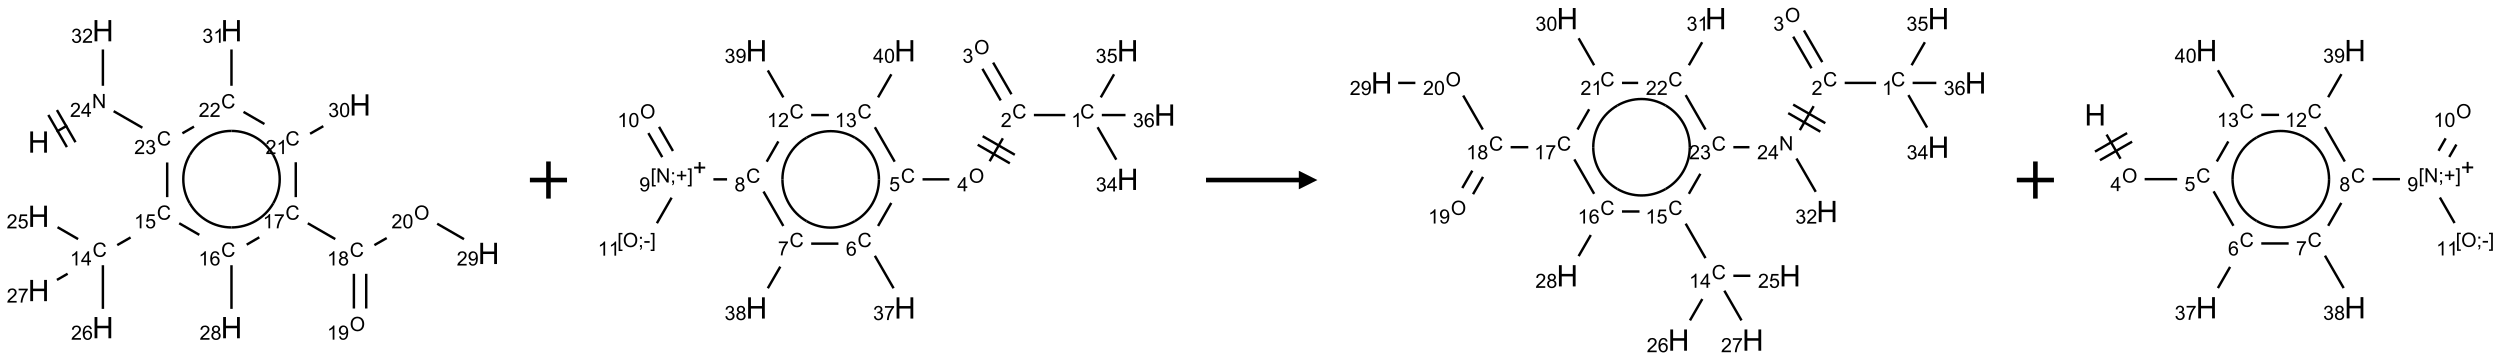 <?xml version="1.0" encoding="UTF-8"?>
<svg xmlns="http://www.w3.org/2000/svg" xmlns:xlink="http://www.w3.org/1999/xlink" width="1347" height="194" viewBox="0 0 1347 194">
<defs>
<g>
<g id="glyph-0-0">
<path d="M 2 0 L 2 -10 L 10 -10 L 10 0 Z M 2.25 -0.25 L 9.75 -0.25 L 9.75 -9.75 L 2.25 -9.75 Z M 2.25 -0.25 "/>
</g>
<g id="glyph-0-1">
<path d="M 1.281 0 L 1.281 -11.453 L 2.797 -11.453 L 2.797 -6.75 L 8.75 -6.75 L 8.75 -11.453 L 10.266 -11.453 L 10.266 0 L 8.75 0 L 8.75 -5.398 L 2.797 -5.398 L 2.797 0 Z M 1.281 0 "/>
</g>
<g id="glyph-1-0">
<path d="M 1.332 0 L 1.332 -6.668 L 6.668 -6.668 L 6.668 0 Z M 1.5 -0.168 L 6.5 -0.168 L 6.5 -6.5 L 1.5 -6.5 Z M 1.5 -0.168 "/>
</g>
<g id="glyph-1-1">
<path d="M 0.812 0 L 0.812 -7.637 L 1.848 -7.637 L 5.859 -1.641 L 5.859 -7.637 L 6.828 -7.637 L 6.828 0 L 5.793 0 L 1.781 -6 L 1.781 0 Z M 0.812 0 "/>
</g>
<g id="glyph-1-2">
<path d="M 5.371 -0.902 L 5.371 0 L 0.324 0 C 0.316 -0.227 0.352 -0.441 0.434 -0.652 C 0.562 -0.996 0.766 -1.332 1.051 -1.668 C 1.332 -2 1.742 -2.387 2.277 -2.824 C 3.105 -3.504 3.668 -4.043 3.957 -4.441 C 4.25 -4.84 4.395 -5.215 4.395 -5.566 C 4.395 -5.938 4.262 -6.254 3.996 -6.508 C 3.73 -6.762 3.387 -6.891 2.957 -6.891 C 2.508 -6.891 2.145 -6.754 1.875 -6.484 C 1.605 -6.215 1.469 -5.84 1.465 -5.359 L 0.5 -5.457 C 0.566 -6.176 0.812 -6.727 1.246 -7.102 C 1.676 -7.477 2.254 -7.668 2.98 -7.668 C 3.711 -7.668 4.293 -7.465 4.719 -7.059 C 5.145 -6.652 5.359 -6.148 5.359 -5.547 C 5.359 -5.242 5.297 -4.941 5.172 -4.645 C 5.047 -4.352 4.84 -4.039 4.551 -3.715 C 4.262 -3.387 3.777 -2.938 3.105 -2.371 C 2.543 -1.898 2.18 -1.578 2.02 -1.41 C 1.859 -1.242 1.73 -1.07 1.625 -0.902 Z M 5.371 -0.902 "/>
</g>
<g id="glyph-1-3">
<path d="M 3.449 0 L 3.449 -1.828 L 0.137 -1.828 L 0.137 -2.688 L 3.621 -7.637 L 4.387 -7.637 L 4.387 -2.688 L 5.418 -2.688 L 5.418 -1.828 L 4.387 -1.828 L 4.387 0 Z M 3.449 -2.688 L 3.449 -6.129 L 1.059 -2.688 Z M 3.449 -2.688 "/>
</g>
<g id="glyph-1-4">
<path d="M 6.27 -2.676 L 7.281 -2.422 C 7.07 -1.594 6.688 -0.961 6.137 -0.523 C 5.586 -0.086 4.914 0.129 4.121 0.129 C 3.297 0.129 2.629 -0.039 2.113 -0.371 C 1.598 -0.707 1.203 -1.191 0.934 -1.828 C 0.664 -2.465 0.531 -3.145 0.531 -3.875 C 0.531 -4.672 0.684 -5.363 0.988 -5.957 C 1.293 -6.547 1.723 -6.996 2.285 -7.305 C 2.844 -7.613 3.461 -7.766 4.137 -7.766 C 4.898 -7.766 5.543 -7.57 6.062 -7.184 C 6.582 -6.793 6.945 -6.246 7.152 -5.543 L 6.156 -5.309 C 5.98 -5.863 5.723 -6.266 5.387 -6.52 C 5.051 -6.773 4.625 -6.902 4.113 -6.902 C 3.527 -6.902 3.039 -6.762 2.645 -6.48 C 2.25 -6.199 1.973 -5.82 1.812 -5.348 C 1.652 -4.871 1.574 -4.383 1.574 -3.879 C 1.574 -3.23 1.668 -2.664 1.855 -2.18 C 2.047 -1.695 2.34 -1.332 2.738 -1.094 C 3.137 -0.855 3.57 -0.734 4.035 -0.734 C 4.602 -0.734 5.082 -0.898 5.473 -1.223 C 5.867 -1.551 6.133 -2.035 6.27 -2.676 Z M 6.27 -2.676 "/>
</g>
<g id="glyph-1-5">
<path d="M 0.449 -2.016 L 1.387 -2.141 C 1.492 -1.609 1.676 -1.227 1.934 -0.992 C 2.191 -0.758 2.508 -0.641 2.879 -0.641 C 3.32 -0.641 3.695 -0.793 3.996 -1.098 C 4.301 -1.402 4.453 -1.781 4.453 -2.234 C 4.453 -2.664 4.312 -3.02 4.031 -3.301 C 3.75 -3.578 3.391 -3.719 2.957 -3.719 C 2.781 -3.719 2.562 -3.684 2.297 -3.613 L 2.402 -4.438 C 2.465 -4.43 2.516 -4.426 2.551 -4.426 C 2.949 -4.426 3.312 -4.531 3.629 -4.738 C 3.949 -4.949 4.109 -5.27 4.109 -5.703 C 4.109 -6.047 3.992 -6.332 3.762 -6.559 C 3.527 -6.785 3.227 -6.895 2.859 -6.895 C 2.496 -6.895 2.191 -6.781 1.949 -6.551 C 1.707 -6.324 1.547 -5.98 1.48 -5.52 L 0.543 -5.688 C 0.656 -6.316 0.918 -6.805 1.324 -7.148 C 1.73 -7.492 2.234 -7.668 2.84 -7.668 C 3.254 -7.668 3.641 -7.578 3.988 -7.398 C 4.34 -7.219 4.609 -6.977 4.793 -6.668 C 4.98 -6.359 5.074 -6.031 5.074 -5.684 C 5.074 -5.352 4.984 -5.051 4.809 -4.781 C 4.629 -4.512 4.367 -4.297 4.02 -4.137 C 4.473 -4.031 4.824 -3.816 5.074 -3.488 C 5.324 -3.16 5.449 -2.75 5.449 -2.254 C 5.449 -1.59 5.203 -1.023 4.719 -0.559 C 4.234 -0.098 3.617 0.137 2.875 0.137 C 2.203 0.137 1.648 -0.062 1.207 -0.465 C 0.762 -0.863 0.512 -1.379 0.449 -2.016 Z M 0.449 -2.016 "/>
</g>
<g id="glyph-1-6">
<path d="M 3.973 0 L 3.035 0 L 3.035 -5.973 C 2.809 -5.758 2.516 -5.543 2.148 -5.328 C 1.781 -5.113 1.453 -4.953 1.16 -4.844 L 1.16 -5.75 C 1.684 -5.996 2.145 -6.297 2.535 -6.645 C 2.93 -6.996 3.207 -7.336 3.371 -7.668 L 3.973 -7.668 Z M 3.973 0 "/>
</g>
<g id="glyph-1-7">
<path d="M 0.441 -2 L 1.426 -2.082 C 1.5 -1.605 1.668 -1.242 1.934 -1.004 C 2.199 -0.762 2.52 -0.641 2.895 -0.641 C 3.348 -0.641 3.73 -0.812 4.043 -1.152 C 4.355 -1.492 4.512 -1.941 4.512 -2.504 C 4.512 -3.039 4.359 -3.461 4.059 -3.77 C 3.758 -4.078 3.367 -4.234 2.879 -4.234 C 2.578 -4.234 2.305 -4.164 2.062 -4.027 C 1.82 -3.891 1.629 -3.715 1.488 -3.496 L 0.609 -3.609 L 1.348 -7.531 L 5.145 -7.531 L 5.145 -6.637 L 2.098 -6.637 L 1.688 -4.582 C 2.145 -4.902 2.625 -5.062 3.129 -5.062 C 3.797 -5.062 4.359 -4.832 4.816 -4.371 C 5.277 -3.91 5.504 -3.312 5.504 -2.59 C 5.504 -1.898 5.305 -1.301 4.902 -0.797 C 4.41 -0.18 3.742 0.129 2.895 0.129 C 2.199 0.129 1.633 -0.062 1.195 -0.453 C 0.758 -0.844 0.504 -1.359 0.441 -2 Z M 0.441 -2 "/>
</g>
<g id="glyph-1-8">
<path d="M 5.309 -5.766 L 4.375 -5.691 C 4.293 -6.059 4.172 -6.328 4.02 -6.496 C 3.766 -6.762 3.453 -6.895 3.082 -6.895 C 2.785 -6.895 2.523 -6.812 2.297 -6.645 C 2 -6.43 1.77 -6.117 1.598 -5.703 C 1.43 -5.289 1.34 -4.703 1.332 -3.938 C 1.559 -4.281 1.836 -4.535 2.16 -4.703 C 2.488 -4.871 2.828 -4.953 3.188 -4.953 C 3.812 -4.953 4.344 -4.723 4.785 -4.262 C 5.223 -3.801 5.441 -3.207 5.441 -2.48 C 5.441 -2 5.34 -1.555 5.133 -1.145 C 4.926 -0.73 4.641 -0.418 4.281 -0.199 C 3.922 0.02 3.512 0.129 3.051 0.129 C 2.27 0.129 1.633 -0.156 1.141 -0.73 C 0.648 -1.305 0.402 -2.254 0.402 -3.574 C 0.402 -5.051 0.672 -6.121 1.219 -6.793 C 1.695 -7.375 2.336 -7.668 3.141 -7.668 C 3.742 -7.668 4.234 -7.5 4.617 -7.16 C 5 -6.824 5.23 -6.359 5.309 -5.766 Z M 1.48 -2.473 C 1.48 -2.152 1.547 -1.844 1.684 -1.547 C 1.82 -1.25 2.016 -1.027 2.262 -0.871 C 2.508 -0.719 2.766 -0.641 3.035 -0.641 C 3.434 -0.641 3.773 -0.801 4.059 -1.121 C 4.344 -1.441 4.484 -1.875 4.484 -2.422 C 4.484 -2.949 4.344 -3.367 4.062 -3.668 C 3.781 -3.973 3.426 -4.125 3 -4.125 C 2.578 -4.125 2.219 -3.973 1.922 -3.668 C 1.625 -3.363 1.48 -2.969 1.48 -2.473 Z M 1.48 -2.473 "/>
</g>
<g id="glyph-1-9">
<path d="M 0.504 -6.637 L 0.504 -7.535 L 5.449 -7.535 L 5.449 -6.809 C 4.961 -6.289 4.48 -5.602 4.004 -4.746 C 3.527 -3.887 3.156 -3.004 2.895 -2.098 C 2.707 -1.461 2.59 -0.762 2.535 0 L 1.574 0 C 1.582 -0.602 1.703 -1.328 1.926 -2.176 C 2.152 -3.027 2.477 -3.848 2.898 -4.637 C 3.32 -5.426 3.77 -6.094 4.246 -6.637 Z M 0.504 -6.637 "/>
</g>
<g id="glyph-1-10">
<path d="M 1.887 -4.141 C 1.496 -4.281 1.207 -4.484 1.02 -4.75 C 0.832 -5.016 0.738 -5.328 0.738 -5.699 C 0.738 -6.254 0.938 -6.719 1.34 -7.098 C 1.738 -7.477 2.27 -7.668 2.934 -7.668 C 3.598 -7.668 4.137 -7.473 4.543 -7.086 C 4.949 -6.699 5.152 -6.227 5.152 -5.672 C 5.152 -5.316 5.059 -5.008 4.871 -4.746 C 4.688 -4.484 4.406 -4.281 4.027 -4.141 C 4.496 -3.988 4.852 -3.742 5.098 -3.402 C 5.34 -3.062 5.465 -2.656 5.465 -2.184 C 5.465 -1.531 5.234 -0.98 4.77 -0.535 C 4.309 -0.09 3.703 0.129 2.949 0.129 C 2.195 0.129 1.586 -0.094 1.125 -0.539 C 0.664 -0.984 0.434 -1.543 0.434 -2.207 C 0.434 -2.703 0.559 -3.121 0.809 -3.457 C 1.062 -3.793 1.422 -4.02 1.887 -4.141 Z M 1.699 -5.73 C 1.699 -5.367 1.812 -5.074 2.047 -4.844 C 2.281 -4.613 2.582 -4.5 2.953 -4.5 C 3.312 -4.5 3.609 -4.613 3.84 -4.84 C 4.07 -5.066 4.188 -5.348 4.188 -5.676 C 4.188 -6.02 4.07 -6.309 3.832 -6.543 C 3.594 -6.777 3.297 -6.895 2.941 -6.895 C 2.586 -6.895 2.289 -6.781 2.051 -6.551 C 1.816 -6.324 1.699 -6.047 1.699 -5.73 Z M 1.395 -2.203 C 1.395 -1.938 1.461 -1.676 1.586 -1.426 C 1.711 -1.176 1.902 -0.984 2.152 -0.848 C 2.402 -0.711 2.672 -0.641 2.957 -0.641 C 3.406 -0.641 3.777 -0.785 4.066 -1.074 C 4.359 -1.363 4.504 -1.727 4.504 -2.172 C 4.504 -2.625 4.355 -2.996 4.055 -3.293 C 3.754 -3.586 3.379 -3.734 2.926 -3.734 C 2.484 -3.734 2.121 -3.59 1.832 -3.297 C 1.543 -3.004 1.395 -2.641 1.395 -2.203 Z M 1.395 -2.203 "/>
</g>
<g id="glyph-1-11">
<path d="M 0.516 -3.719 C 0.516 -4.984 0.855 -5.977 1.535 -6.695 C 2.215 -7.414 3.094 -7.77 4.172 -7.77 C 4.875 -7.77 5.512 -7.602 6.078 -7.266 C 6.645 -6.93 7.074 -6.461 7.371 -5.855 C 7.668 -5.254 7.816 -4.57 7.816 -3.809 C 7.816 -3.035 7.66 -2.34 7.348 -1.73 C 7.035 -1.117 6.594 -0.656 6.02 -0.34 C 5.449 -0.027 4.828 0.129 4.168 0.129 C 3.449 0.129 2.805 -0.043 2.238 -0.391 C 1.672 -0.738 1.246 -1.211 0.953 -1.812 C 0.66 -2.414 0.516 -3.047 0.516 -3.719 Z M 1.559 -3.703 C 1.559 -2.781 1.805 -2.059 2.301 -1.527 C 2.793 -1 3.414 -0.734 4.16 -0.734 C 4.922 -0.734 5.547 -1 6.039 -1.535 C 6.531 -2.07 6.777 -2.828 6.777 -3.812 C 6.777 -4.434 6.672 -4.977 6.461 -5.441 C 6.25 -5.902 5.945 -6.262 5.539 -6.52 C 5.133 -6.773 4.68 -6.902 4.176 -6.902 C 3.461 -6.902 2.848 -6.656 2.332 -6.164 C 1.816 -5.672 1.559 -4.852 1.559 -3.703 Z M 1.559 -3.703 "/>
</g>
<g id="glyph-1-12">
<path d="M 0.582 -1.766 L 1.484 -1.848 C 1.562 -1.426 1.707 -1.117 1.922 -0.926 C 2.137 -0.734 2.414 -0.641 2.75 -0.641 C 3.039 -0.641 3.289 -0.707 3.508 -0.84 C 3.727 -0.973 3.902 -1.148 4.043 -1.367 C 4.18 -1.586 4.297 -1.887 4.391 -2.262 C 4.484 -2.637 4.531 -3.016 4.531 -3.406 C 4.531 -3.449 4.531 -3.512 4.527 -3.594 C 4.34 -3.297 4.082 -3.055 3.758 -2.867 C 3.434 -2.68 3.082 -2.59 2.703 -2.59 C 2.07 -2.59 1.535 -2.816 1.098 -3.277 C 0.66 -3.734 0.441 -4.34 0.441 -5.09 C 0.441 -5.863 0.672 -6.484 1.129 -6.957 C 1.586 -7.43 2.156 -7.668 2.844 -7.668 C 3.34 -7.668 3.793 -7.531 4.207 -7.266 C 4.617 -7 4.93 -6.617 5.145 -6.121 C 5.355 -5.629 5.465 -4.91 5.465 -3.973 C 5.465 -2.996 5.359 -2.223 5.145 -1.645 C 4.934 -1.066 4.617 -0.625 4.199 -0.324 C 3.781 -0.02 3.293 0.129 2.73 0.129 C 2.133 0.129 1.645 -0.035 1.266 -0.367 C 0.887 -0.699 0.66 -1.164 0.582 -1.766 Z M 4.422 -5.137 C 4.422 -5.676 4.277 -6.102 3.992 -6.418 C 3.707 -6.734 3.359 -6.891 2.957 -6.891 C 2.543 -6.891 2.18 -6.719 1.871 -6.379 C 1.562 -6.039 1.406 -5.598 1.406 -5.059 C 1.406 -4.57 1.555 -4.176 1.848 -3.871 C 2.141 -3.566 2.5 -3.418 2.934 -3.418 C 3.367 -3.418 3.723 -3.57 4.004 -3.871 C 4.281 -4.176 4.422 -4.598 4.422 -5.137 Z M 4.422 -5.137 "/>
</g>
<g id="glyph-1-13">
<path d="M 0.441 -3.766 C 0.441 -4.668 0.535 -5.395 0.723 -5.945 C 0.906 -6.496 1.184 -6.922 1.551 -7.219 C 1.918 -7.516 2.375 -7.668 2.934 -7.668 C 3.344 -7.668 3.703 -7.586 4.012 -7.418 C 4.32 -7.254 4.574 -7.016 4.777 -6.707 C 4.977 -6.395 5.137 -6.016 5.25 -5.57 C 5.363 -5.125 5.422 -4.523 5.422 -3.766 C 5.422 -2.871 5.328 -2.148 5.145 -1.598 C 4.961 -1.047 4.688 -0.621 4.32 -0.32 C 3.953 -0.02 3.492 0.129 2.934 0.129 C 2.195 0.129 1.617 -0.133 1.199 -0.66 C 0.695 -1.297 0.441 -2.332 0.441 -3.766 Z M 1.406 -3.766 C 1.406 -2.512 1.555 -1.68 1.848 -1.262 C 2.141 -0.848 2.5 -0.641 2.934 -0.641 C 3.363 -0.641 3.727 -0.848 4.02 -1.266 C 4.312 -1.684 4.457 -2.516 4.457 -3.766 C 4.457 -5.023 4.312 -5.859 4.02 -6.27 C 3.727 -6.684 3.359 -6.891 2.922 -6.891 C 2.492 -6.891 2.148 -6.707 1.891 -6.344 C 1.566 -5.879 1.406 -5.02 1.406 -3.766 Z M 1.406 -3.766 "/>
</g>
<g id="glyph-1-14">
<path d="M 0.723 2.121 L 0.723 -7.637 L 2.793 -7.637 L 2.793 -6.859 L 1.66 -6.859 L 1.66 1.344 L 2.793 1.344 L 2.793 2.121 Z M 0.723 2.121 "/>
</g>
<g id="glyph-1-15">
<path d="M 0.949 -4.465 L 0.949 -5.531 L 2.016 -5.531 L 2.016 -4.465 Z M 0.949 0 L 0.949 -1.066 L 2.016 -1.066 L 2.016 0 C 2.016 0.391 1.945 0.711 1.809 0.949 C 1.668 1.191 1.449 1.379 1.145 1.512 L 0.887 1.109 C 1.082 1.023 1.23 0.895 1.324 0.727 C 1.418 0.559 1.469 0.316 1.48 0 Z M 0.949 0 "/>
</g>
<g id="glyph-1-16">
<path d="M 2.672 -1.234 L 2.672 -3.328 L 0.594 -3.328 L 0.594 -4.203 L 2.672 -4.203 L 2.672 -6.281 L 3.559 -6.281 L 3.559 -4.203 L 5.637 -4.203 L 5.637 -3.328 L 3.559 -3.328 L 3.559 -1.234 Z M 2.672 -1.234 "/>
</g>
<g id="glyph-1-17">
<path d="M 2.27 2.121 L 0.203 2.121 L 0.203 1.344 L 1.332 1.344 L 1.332 -6.859 L 0.203 -6.859 L 0.203 -7.637 L 2.27 -7.637 Z M 2.27 2.121 "/>
</g>
<g id="glyph-1-18">
<path d="M 0.34 -2.293 L 0.34 -3.234 L 3.219 -3.234 L 3.219 -2.293 Z M 0.34 -2.293 "/>
</g>
</g>
</defs>
<path fill="none" stroke-width="0.033" stroke-linecap="butt" stroke-linejoin="miter" stroke="rgb(0%, 0%, 0%)" stroke-opacity="1" stroke-miterlimit="10" d="M 0.242 1.36 L 0.386 1.277 " transform="matrix(40, 0, 0, 40, 20.799, 16.539)"/>
<path fill="none" stroke-width="0.033" stroke-linecap="butt" stroke-linejoin="miter" stroke="rgb(0%, 0%, 0%)" stroke-opacity="1" stroke-miterlimit="10" d="M 0.497 1.502 L 0.247 1.069 " transform="matrix(40, 0, 0, 40, 20.799, 16.539)"/>
<path fill="none" stroke-width="0.033" stroke-linecap="butt" stroke-linejoin="miter" stroke="rgb(0%, 0%, 0%)" stroke-opacity="1" stroke-miterlimit="10" d="M 0.381 1.568 L 0.131 1.135 " transform="matrix(40, 0, 0, 40, 20.799, 16.539)"/>
<path fill="none" stroke-width="0.033" stroke-linecap="butt" stroke-linejoin="miter" stroke="rgb(0%, 0%, 0%)" stroke-opacity="1" stroke-miterlimit="10" d="M 1.011 1.084 L 1.398 1.307 " transform="matrix(40, 0, 0, 40, 20.799, 16.539)"/>
<path fill="none" stroke-width="0.033" stroke-linecap="butt" stroke-linejoin="miter" stroke="rgb(0%, 0%, 0%)" stroke-opacity="1" stroke-miterlimit="10" d="M 1.732 1.775 L 1.732 2.242 " transform="matrix(40, 0, 0, 40, 20.799, 16.539)"/>
<path fill="none" stroke-width="0.033" stroke-linecap="butt" stroke-linejoin="miter" stroke="rgb(0%, 0%, 0%)" stroke-opacity="1" stroke-miterlimit="10" d="M 1.239 2.785 L 1.059 2.888 " transform="matrix(40, 0, 0, 40, 20.799, 16.539)"/>
<path fill="none" stroke-width="0.033" stroke-linecap="butt" stroke-linejoin="miter" stroke="rgb(0%, 0%, 0%)" stroke-opacity="1" stroke-miterlimit="10" d="M 0.532 2.807 L 0.255 2.647 " transform="matrix(40, 0, 0, 40, 20.799, 16.539)"/>
<path fill="none" stroke-width="0.033" stroke-linecap="butt" stroke-linejoin="miter" stroke="rgb(0%, 0%, 0%)" stroke-opacity="1" stroke-miterlimit="10" d="M 0.866 3.159 L 0.866 3.747 " transform="matrix(40, 0, 0, 40, 20.799, 16.539)"/>
<path fill="none" stroke-width="0.033" stroke-linecap="butt" stroke-linejoin="miter" stroke="rgb(0%, 0%, 0%)" stroke-opacity="1" stroke-miterlimit="10" d="M 0.391 3.274 L 0.247 3.357 " transform="matrix(40, 0, 0, 40, 20.799, 16.539)"/>
<path fill="none" stroke-width="0.033" stroke-linecap="butt" stroke-linejoin="miter" stroke="rgb(0%, 0%, 0%)" stroke-opacity="1" stroke-miterlimit="10" d="M 1.894 2.594 L 2.165 2.75 " transform="matrix(40, 0, 0, 40, 20.799, 16.539)"/>
<path fill="none" stroke-width="0.033" stroke-linecap="butt" stroke-linejoin="miter" stroke="rgb(0%, 0%, 0%)" stroke-opacity="1" stroke-miterlimit="10" d="M 2.598 3.159 L 2.598 3.747 " transform="matrix(40, 0, 0, 40, 20.799, 16.539)"/>
<path fill="none" stroke-width="0.033" stroke-linecap="butt" stroke-linejoin="miter" stroke="rgb(0%, 0%, 0%)" stroke-opacity="1" stroke-miterlimit="10" d="M 2.803 2.882 L 2.973 2.783 " transform="matrix(40, 0, 0, 40, 20.799, 16.539)"/>
<path fill="none" stroke-width="0.033" stroke-linecap="butt" stroke-linejoin="miter" stroke="rgb(0%, 0%, 0%)" stroke-opacity="1" stroke-miterlimit="10" d="M 3.626 2.594 L 3.996 2.807 " transform="matrix(40, 0, 0, 40, 20.799, 16.539)"/>
<path fill="none" stroke-width="0.033" stroke-linecap="butt" stroke-linejoin="miter" stroke="rgb(0%, 0%, 0%)" stroke-opacity="1" stroke-miterlimit="10" d="M 4.247 3.275 L 4.247 3.742 " transform="matrix(40, 0, 0, 40, 20.799, 16.539)"/>
<path fill="none" stroke-width="0.033" stroke-linecap="butt" stroke-linejoin="miter" stroke="rgb(0%, 0%, 0%)" stroke-opacity="1" stroke-miterlimit="10" d="M 4.413 3.275 L 4.413 3.742 " transform="matrix(40, 0, 0, 40, 20.799, 16.539)"/>
<path fill="none" stroke-width="0.033" stroke-linecap="butt" stroke-linejoin="miter" stroke="rgb(0%, 0%, 0%)" stroke-opacity="1" stroke-miterlimit="10" d="M 4.523 2.888 L 4.689 2.793 " transform="matrix(40, 0, 0, 40, 20.799, 16.539)"/>
<path fill="none" stroke-width="0.033" stroke-linecap="butt" stroke-linejoin="miter" stroke="rgb(0%, 0%, 0%)" stroke-opacity="1" stroke-miterlimit="10" d="M 5.369 2.6 L 5.73 2.808 " transform="matrix(40, 0, 0, 40, 20.799, 16.539)"/>
<path fill="none" stroke-width="0.033" stroke-linecap="butt" stroke-linejoin="miter" stroke="rgb(0%, 0%, 0%)" stroke-opacity="1" stroke-miterlimit="10" d="M 3.464 2.242 L 3.464 1.772 " transform="matrix(40, 0, 0, 40, 20.799, 16.539)"/>
<path fill="none" stroke-width="0.033" stroke-linecap="butt" stroke-linejoin="miter" stroke="rgb(0%, 0%, 0%)" stroke-opacity="1" stroke-miterlimit="10" d="M 3.657 1.388 L 3.835 1.286 " transform="matrix(40, 0, 0, 40, 20.799, 16.539)"/>
<path fill="none" stroke-width="0.033" stroke-linecap="butt" stroke-linejoin="miter" stroke="rgb(0%, 0%, 0%)" stroke-opacity="1" stroke-miterlimit="10" d="M 3.042 1.257 L 2.76 1.094 " transform="matrix(40, 0, 0, 40, 20.799, 16.539)"/>
<path fill="none" stroke-width="0.033" stroke-linecap="butt" stroke-linejoin="miter" stroke="rgb(0%, 0%, 0%)" stroke-opacity="1" stroke-miterlimit="10" d="M 2.093 1.292 L 1.937 1.382 " transform="matrix(40, 0, 0, 40, 20.799, 16.539)"/>
<path fill="none" stroke-width="0.033" stroke-linecap="butt" stroke-linejoin="miter" stroke="rgb(0%, 0%, 0%)" stroke-opacity="1" stroke-miterlimit="10" d="M 2.598 0.742 L 2.598 0.253 " transform="matrix(40, 0, 0, 40, 20.799, 16.539)"/>
<path fill="none" stroke-width="0.033" stroke-linecap="butt" stroke-linejoin="miter" stroke="rgb(0%, 0%, 0%)" stroke-opacity="1" stroke-miterlimit="10" d="M 0.866 0.742 L 0.866 0.253 " transform="matrix(40, 0, 0, 40, 20.799, 16.539)"/>
<path fill="none" stroke-width="0.033" stroke-linecap="butt" stroke-linejoin="miter" stroke="rgb(0%, 0%, 0%)" stroke-opacity="1" stroke-miterlimit="10" d="M 2.036 2.325 C 1.92 2.124 1.92 1.876 2.036 1.675 " transform="matrix(40, 0, 0, 40, 20.799, 16.539)"/>
<path fill="none" stroke-width="0.033" stroke-linecap="butt" stroke-linejoin="miter" stroke="rgb(0%, 0%, 0%)" stroke-opacity="1" stroke-miterlimit="10" d="M 2.598 2.65 C 2.366 2.65 2.152 2.526 2.036 2.325 " transform="matrix(40, 0, 0, 40, 20.799, 16.539)"/>
<path fill="none" stroke-width="0.033" stroke-linecap="butt" stroke-linejoin="miter" stroke="rgb(0%, 0%, 0%)" stroke-opacity="1" stroke-miterlimit="10" d="M 3.161 2.325 C 3.045 2.526 2.83 2.65 2.598 2.65 " transform="matrix(40, 0, 0, 40, 20.799, 16.539)"/>
<path fill="none" stroke-width="0.033" stroke-linecap="butt" stroke-linejoin="miter" stroke="rgb(0%, 0%, 0%)" stroke-opacity="1" stroke-miterlimit="10" d="M 3.161 1.675 C 3.277 1.876 3.277 2.124 3.161 2.325 " transform="matrix(40, 0, 0, 40, 20.799, 16.539)"/>
<path fill="none" stroke-width="0.033" stroke-linecap="butt" stroke-linejoin="miter" stroke="rgb(0%, 0%, 0%)" stroke-opacity="1" stroke-miterlimit="10" d="M 2.598 1.35 C 2.83 1.35 3.045 1.474 3.161 1.675 " transform="matrix(40, 0, 0, 40, 20.799, 16.539)"/>
<path fill="none" stroke-width="0.033" stroke-linecap="butt" stroke-linejoin="miter" stroke="rgb(0%, 0%, 0%)" stroke-opacity="1" stroke-miterlimit="10" d="M 2.036 1.675 C 2.152 1.474 2.366 1.35 2.598 1.35 " transform="matrix(40, 0, 0, 40, 20.799, 16.539)"/>
<g fill="rgb(0%, 0%, 0%)" fill-opacity="1">
<use xlink:href="#glyph-0-1" x="15.027" y="82.266"/>
</g>
<g fill="rgb(0%, 0%, 0%)" fill-opacity="1">
<use xlink:href="#glyph-1-1" x="49.566" y="58.25"/>
</g>
<g fill="rgb(0%, 0%, 0%)" fill-opacity="1">
<use xlink:href="#glyph-1-2" x="37.695" y="63.02"/>
<use xlink:href="#glyph-1-3" x="43.628" y="63.02"/>
</g>
<g fill="rgb(0%, 0%, 0%)" fill-opacity="1">
<use xlink:href="#glyph-1-4" x="84.488" y="78.383"/>
</g>
<g fill="rgb(0%, 0%, 0%)" fill-opacity="1">
<use xlink:href="#glyph-1-2" x="72.305" y="83.02"/>
<use xlink:href="#glyph-1-5" x="78.237" y="83.02"/>
</g>
<g fill="rgb(0%, 0%, 0%)" fill-opacity="1">
<use xlink:href="#glyph-1-4" x="84.488" y="118.383"/>
</g>
<g fill="rgb(0%, 0%, 0%)" fill-opacity="1">
<use xlink:href="#glyph-1-6" x="72.246" y="123.02"/>
<use xlink:href="#glyph-1-7" x="78.178" y="123.02"/>
</g>
<g fill="rgb(0%, 0%, 0%)" fill-opacity="1">
<use xlink:href="#glyph-1-4" x="49.848" y="138.383"/>
</g>
<g fill="rgb(0%, 0%, 0%)" fill-opacity="1">
<use xlink:href="#glyph-1-6" x="37.695" y="143.02"/>
<use xlink:href="#glyph-1-3" x="43.628" y="143.02"/>
</g>
<g fill="rgb(0%, 0%, 0%)" fill-opacity="1">
<use xlink:href="#glyph-0-1" x="15.027" y="122.266"/>
</g>
<g fill="rgb(0%, 0%, 0%)" fill-opacity="1">
<use xlink:href="#glyph-1-2" x="3.535" y="123.059"/>
<use xlink:href="#glyph-1-7" x="9.467" y="123.059"/>
</g>
<g fill="rgb(0%, 0%, 0%)" fill-opacity="1">
<use xlink:href="#glyph-0-1" x="49.668" y="182.266"/>
</g>
<g fill="rgb(0%, 0%, 0%)" fill-opacity="1">
<use xlink:href="#glyph-1-2" x="38.242" y="183.059"/>
<use xlink:href="#glyph-1-8" x="44.174" y="183.059"/>
</g>
<g fill="rgb(0%, 0%, 0%)" fill-opacity="1">
<use xlink:href="#glyph-0-1" x="15.027" y="162.266"/>
</g>
<g fill="rgb(0%, 0%, 0%)" fill-opacity="1">
<use xlink:href="#glyph-1-2" x="3.594" y="163.059"/>
<use xlink:href="#glyph-1-9" x="9.526" y="163.059"/>
</g>
<g fill="rgb(0%, 0%, 0%)" fill-opacity="1">
<use xlink:href="#glyph-1-4" x="119.129" y="138.383"/>
</g>
<g fill="rgb(0%, 0%, 0%)" fill-opacity="1">
<use xlink:href="#glyph-1-6" x="106.949" y="143.02"/>
<use xlink:href="#glyph-1-8" x="112.882" y="143.02"/>
</g>
<g fill="rgb(0%, 0%, 0%)" fill-opacity="1">
<use xlink:href="#glyph-0-1" x="118.949" y="182.266"/>
</g>
<g fill="rgb(0%, 0%, 0%)" fill-opacity="1">
<use xlink:href="#glyph-1-2" x="107.5" y="183.059"/>
<use xlink:href="#glyph-1-10" x="113.432" y="183.059"/>
</g>
<g fill="rgb(0%, 0%, 0%)" fill-opacity="1">
<use xlink:href="#glyph-1-4" x="153.77" y="118.383"/>
</g>
<g fill="rgb(0%, 0%, 0%)" fill-opacity="1">
<use xlink:href="#glyph-1-6" x="141.586" y="123.02"/>
<use xlink:href="#glyph-1-9" x="147.518" y="123.02"/>
</g>
<g fill="rgb(0%, 0%, 0%)" fill-opacity="1">
<use xlink:href="#glyph-1-4" x="188.41" y="138.383"/>
</g>
<g fill="rgb(0%, 0%, 0%)" fill-opacity="1">
<use xlink:href="#glyph-1-6" x="176.211" y="143.02"/>
<use xlink:href="#glyph-1-10" x="182.143" y="143.02"/>
</g>
<g fill="rgb(0%, 0%, 0%)" fill-opacity="1">
<use xlink:href="#glyph-1-11" x="188.426" y="178.387"/>
</g>
<g fill="rgb(0%, 0%, 0%)" fill-opacity="1">
<use xlink:href="#glyph-1-6" x="176.211" y="183.02"/>
<use xlink:href="#glyph-1-12" x="182.143" y="183.02"/>
</g>
<g fill="rgb(0%, 0%, 0%)" fill-opacity="1">
<use xlink:href="#glyph-1-11" x="223.066" y="118.387"/>
</g>
<g fill="rgb(0%, 0%, 0%)" fill-opacity="1">
<use xlink:href="#glyph-1-2" x="210.895" y="123.02"/>
<use xlink:href="#glyph-1-13" x="216.827" y="123.02"/>
</g>
<g fill="rgb(0%, 0%, 0%)" fill-opacity="1">
<use xlink:href="#glyph-0-1" x="257.512" y="142.266"/>
</g>
<g fill="rgb(0%, 0%, 0%)" fill-opacity="1">
<use xlink:href="#glyph-1-2" x="246.066" y="143.059"/>
<use xlink:href="#glyph-1-12" x="251.999" y="143.059"/>
</g>
<g fill="rgb(0%, 0%, 0%)" fill-opacity="1">
<use xlink:href="#glyph-1-4" x="153.77" y="78.383"/>
</g>
<g fill="rgb(0%, 0%, 0%)" fill-opacity="1">
<use xlink:href="#glyph-1-2" x="143.062" y="83.02"/>
<use xlink:href="#glyph-1-6" x="148.995" y="83.02"/>
</g>
<g fill="rgb(0%, 0%, 0%)" fill-opacity="1">
<use xlink:href="#glyph-0-1" x="188.23" y="62.266"/>
</g>
<g fill="rgb(0%, 0%, 0%)" fill-opacity="1">
<use xlink:href="#glyph-1-5" x="176.824" y="63.059"/>
<use xlink:href="#glyph-1-13" x="182.757" y="63.059"/>
</g>
<g fill="rgb(0%, 0%, 0%)" fill-opacity="1">
<use xlink:href="#glyph-1-4" x="119.129" y="58.383"/>
</g>
<g fill="rgb(0%, 0%, 0%)" fill-opacity="1">
<use xlink:href="#glyph-1-2" x="107.023" y="63.02"/>
<use xlink:href="#glyph-1-2" x="112.956" y="63.02"/>
</g>
<g fill="rgb(0%, 0%, 0%)" fill-opacity="1">
<use xlink:href="#glyph-0-1" x="118.949" y="22.266"/>
</g>
<g fill="rgb(0%, 0%, 0%)" fill-opacity="1">
<use xlink:href="#glyph-1-5" x="108.988" y="23.059"/>
<use xlink:href="#glyph-1-6" x="114.921" y="23.059"/>
</g>
<g fill="rgb(0%, 0%, 0%)" fill-opacity="1">
<use xlink:href="#glyph-0-1" x="49.668" y="22.266"/>
</g>
<g fill="rgb(0%, 0%, 0%)" fill-opacity="1">
<use xlink:href="#glyph-1-5" x="38.312" y="23.059"/>
<use xlink:href="#glyph-1-2" x="44.245" y="23.059"/>
</g>
<path fill="none" stroke-width="0.062" stroke-linecap="butt" stroke-linejoin="miter" stroke="rgb(0%, 0%, 0%)" stroke-opacity="1" stroke-miterlimit="10" d="M -0 -0 L 0.5 -0 M 0.25 -0.25 L 0.25 0.25 " transform="matrix(40, 0, 0, 40, 285.51, 97)"/>
<path fill="none" stroke-width="0.033" stroke-linecap="butt" stroke-linejoin="miter" stroke="rgb(0%, 0%, 0%)" stroke-opacity="1" stroke-miterlimit="10" d="M 5.66 0.866 L 5.237 0.866 " transform="matrix(40, 0, 0, 40, 347.58, 27.352)"/>
<path fill="none" stroke-width="0.033" stroke-linecap="butt" stroke-linejoin="miter" stroke="rgb(0%, 0%, 0%)" stroke-opacity="1" stroke-miterlimit="10" d="M 4.935 0.586 L 4.688 0.159 " transform="matrix(40, 0, 0, 40, 347.58, 27.352)"/>
<path fill="none" stroke-width="0.033" stroke-linecap="butt" stroke-linejoin="miter" stroke="rgb(0%, 0%, 0%)" stroke-opacity="1" stroke-miterlimit="10" d="M 4.79 0.669 L 4.544 0.243 " transform="matrix(40, 0, 0, 40, 347.58, 27.352)"/>
<path fill="none" stroke-width="0.033" stroke-linecap="butt" stroke-linejoin="miter" stroke="rgb(0%, 0%, 0%)" stroke-opacity="1" stroke-miterlimit="10" d="M 4.819 1.179 L 4.641 1.488 " transform="matrix(40, 0, 0, 40, 347.58, 27.352)"/>
<path fill="none" stroke-width="0.033" stroke-linecap="butt" stroke-linejoin="miter" stroke="rgb(0%, 0%, 0%)" stroke-opacity="1" stroke-miterlimit="10" d="M 4.48 1.266 L 4.913 1.516 " transform="matrix(40, 0, 0, 40, 347.58, 27.352)"/>
<path fill="none" stroke-width="0.033" stroke-linecap="butt" stroke-linejoin="miter" stroke="rgb(0%, 0%, 0%)" stroke-opacity="1" stroke-miterlimit="10" d="M 4.547 1.151 L 4.98 1.401 " transform="matrix(40, 0, 0, 40, 347.58, 27.352)"/>
<path fill="none" stroke-width="0.033" stroke-linecap="butt" stroke-linejoin="miter" stroke="rgb(0%, 0%, 0%)" stroke-opacity="1" stroke-miterlimit="10" d="M 4.098 1.732 L 3.737 1.732 " transform="matrix(40, 0, 0, 40, 347.58, 27.352)"/>
<path fill="none" stroke-width="0.033" stroke-linecap="butt" stroke-linejoin="miter" stroke="rgb(0%, 0%, 0%)" stroke-opacity="1" stroke-miterlimit="10" d="M 3.316 2.05 L 3.138 2.36 " transform="matrix(40, 0, 0, 40, 347.58, 27.352)"/>
<path fill="none" stroke-width="0.033" stroke-linecap="butt" stroke-linejoin="miter" stroke="rgb(0%, 0%, 0%)" stroke-opacity="1" stroke-miterlimit="10" d="M 3.095 2.762 L 3.347 3.199 " transform="matrix(40, 0, 0, 40, 347.58, 27.352)"/>
<path fill="none" stroke-width="0.033" stroke-linecap="butt" stroke-linejoin="miter" stroke="rgb(0%, 0%, 0%)" stroke-opacity="1" stroke-miterlimit="10" d="M 2.604 2.598 L 2.237 2.598 " transform="matrix(40, 0, 0, 40, 347.58, 27.352)"/>
<path fill="none" stroke-width="0.033" stroke-linecap="butt" stroke-linejoin="miter" stroke="rgb(0%, 0%, 0%)" stroke-opacity="1" stroke-miterlimit="10" d="M 1.821 2.908 L 1.653 3.199 " transform="matrix(40, 0, 0, 40, 347.58, 27.352)"/>
<path fill="none" stroke-width="0.033" stroke-linecap="butt" stroke-linejoin="miter" stroke="rgb(0%, 0%, 0%)" stroke-opacity="1" stroke-miterlimit="10" d="M 1.862 2.36 L 1.595 1.896 " transform="matrix(40, 0, 0, 40, 347.58, 27.352)"/>
<path fill="none" stroke-width="0.033" stroke-linecap="butt" stroke-linejoin="miter" stroke="rgb(0%, 0%, 0%)" stroke-opacity="1" stroke-miterlimit="10" d="M 1.104 1.732 L 0.92 1.732 " transform="matrix(40, 0, 0, 40, 347.58, 27.352)"/>
<path fill="none" stroke-width="0.033" stroke-linecap="butt" stroke-linejoin="miter" stroke="rgb(0%, 0%, 0%)" stroke-opacity="1" stroke-miterlimit="10" d="M 0.375 1.35 L 0.188 1.025 " transform="matrix(40, 0, 0, 40, 347.58, 27.352)"/>
<path fill="none" stroke-width="0.033" stroke-linecap="butt" stroke-linejoin="miter" stroke="rgb(0%, 0%, 0%)" stroke-opacity="1" stroke-miterlimit="10" d="M 0.231 1.433 L 0.044 1.109 " transform="matrix(40, 0, 0, 40, 347.58, 27.352)"/>
<path fill="none" stroke-width="0.033" stroke-linecap="butt" stroke-linejoin="miter" stroke="rgb(0%, 0%, 0%)" stroke-opacity="1" stroke-miterlimit="10" d="M 0.357 1.979 L 0.159 2.323 " transform="matrix(40, 0, 0, 40, 347.58, 27.352)"/>
<path fill="none" stroke-width="0.033" stroke-linecap="butt" stroke-linejoin="miter" stroke="rgb(0%, 0%, 0%)" stroke-opacity="1" stroke-miterlimit="10" d="M 1.638 1.494 L 1.795 1.221 " transform="matrix(40, 0, 0, 40, 347.58, 27.352)"/>
<path fill="none" stroke-width="0.033" stroke-linecap="butt" stroke-linejoin="miter" stroke="rgb(0%, 0%, 0%)" stroke-opacity="1" stroke-miterlimit="10" d="M 1.862 0.628 L 1.653 0.265 " transform="matrix(40, 0, 0, 40, 347.58, 27.352)"/>
<path fill="none" stroke-width="0.033" stroke-linecap="butt" stroke-linejoin="miter" stroke="rgb(0%, 0%, 0%)" stroke-opacity="1" stroke-miterlimit="10" d="M 2.237 0.866 L 2.475 0.866 " transform="matrix(40, 0, 0, 40, 347.58, 27.352)"/>
<path fill="none" stroke-width="0.033" stroke-linecap="butt" stroke-linejoin="miter" stroke="rgb(0%, 0%, 0%)" stroke-opacity="1" stroke-miterlimit="10" d="M 3.095 1.03 L 3.362 1.494 " transform="matrix(40, 0, 0, 40, 347.58, 27.352)"/>
<path fill="none" stroke-width="0.033" stroke-linecap="butt" stroke-linejoin="miter" stroke="rgb(0%, 0%, 0%)" stroke-opacity="1" stroke-miterlimit="10" d="M 3.138 0.628 L 3.317 0.317 " transform="matrix(40, 0, 0, 40, 347.58, 27.352)"/>
<path fill="none" stroke-width="0.033" stroke-linecap="butt" stroke-linejoin="miter" stroke="rgb(0%, 0%, 0%)" stroke-opacity="1" stroke-miterlimit="10" d="M 6.095 1.03 L 6.347 1.467 " transform="matrix(40, 0, 0, 40, 347.58, 27.352)"/>
<path fill="none" stroke-width="0.033" stroke-linecap="butt" stroke-linejoin="miter" stroke="rgb(0%, 0%, 0%)" stroke-opacity="1" stroke-miterlimit="10" d="M 6.138 0.628 L 6.317 0.317 " transform="matrix(40, 0, 0, 40, 347.58, 27.352)"/>
<path fill="none" stroke-width="0.033" stroke-linecap="butt" stroke-linejoin="miter" stroke="rgb(0%, 0%, 0%)" stroke-opacity="1" stroke-miterlimit="10" d="M 6.152 0.866 L 6.471 0.866 " transform="matrix(40, 0, 0, 40, 347.58, 27.352)"/>
<path fill="none" stroke-width="0.033" stroke-linecap="butt" stroke-linejoin="miter" stroke="rgb(0%, 0%, 0%)" stroke-opacity="1" stroke-miterlimit="10" d="M 3.15 1.732 C 3.15 1.964 3.026 2.179 2.825 2.295 " transform="matrix(40, 0, 0, 40, 347.58, 27.352)"/>
<path fill="none" stroke-width="0.033" stroke-linecap="butt" stroke-linejoin="miter" stroke="rgb(0%, 0%, 0%)" stroke-opacity="1" stroke-miterlimit="10" d="M 2.825 1.17 C 3.026 1.286 3.15 1.5 3.15 1.732 " transform="matrix(40, 0, 0, 40, 347.58, 27.352)"/>
<path fill="none" stroke-width="0.033" stroke-linecap="butt" stroke-linejoin="miter" stroke="rgb(0%, 0%, 0%)" stroke-opacity="1" stroke-miterlimit="10" d="M 2.175 1.17 C 2.376 1.054 2.624 1.054 2.825 1.17 " transform="matrix(40, 0, 0, 40, 347.58, 27.352)"/>
<path fill="none" stroke-width="0.033" stroke-linecap="butt" stroke-linejoin="miter" stroke="rgb(0%, 0%, 0%)" stroke-opacity="1" stroke-miterlimit="10" d="M 1.85 1.732 C 1.85 1.5 1.974 1.286 2.175 1.17 " transform="matrix(40, 0, 0, 40, 347.58, 27.352)"/>
<path fill="none" stroke-width="0.033" stroke-linecap="butt" stroke-linejoin="miter" stroke="rgb(0%, 0%, 0%)" stroke-opacity="1" stroke-miterlimit="10" d="M 2.175 2.295 C 1.974 2.179 1.85 1.964 1.85 1.732 " transform="matrix(40, 0, 0, 40, 347.58, 27.352)"/>
<path fill="none" stroke-width="0.033" stroke-linecap="butt" stroke-linejoin="miter" stroke="rgb(0%, 0%, 0%)" stroke-opacity="1" stroke-miterlimit="10" d="M 2.825 2.295 C 2.624 2.411 2.376 2.411 2.175 2.295 " transform="matrix(40, 0, 0, 40, 347.58, 27.352)"/>
<g fill="rgb(0%, 0%, 0%)" fill-opacity="1">
<use xlink:href="#glyph-1-4" x="581.988" y="63.836"/>
</g>
<g fill="rgb(0%, 0%, 0%)" fill-opacity="1">
<use xlink:href="#glyph-1-6" x="577.207" y="68.473"/>
</g>
<g fill="rgb(0%, 0%, 0%)" fill-opacity="1">
<use xlink:href="#glyph-1-4" x="545.363" y="63.836"/>
</g>
<g fill="rgb(0%, 0%, 0%)" fill-opacity="1">
<use xlink:href="#glyph-1-2" x="539.191" y="68.473"/>
</g>
<g fill="rgb(0%, 0%, 0%)" fill-opacity="1">
<use xlink:href="#glyph-1-11" x="524.824" y="29.199"/>
</g>
<g fill="rgb(0%, 0%, 0%)" fill-opacity="1">
<use xlink:href="#glyph-1-5" x="518.559" y="33.832"/>
</g>
<g fill="rgb(0%, 0%, 0%)" fill-opacity="1">
<use xlink:href="#glyph-1-11" x="522.004" y="98.48"/>
</g>
<g fill="rgb(0%, 0%, 0%)" fill-opacity="1">
<use xlink:href="#glyph-1-3" x="515.766" y="103.082"/>
</g>
<g fill="rgb(0%, 0%, 0%)" fill-opacity="1">
<use xlink:href="#glyph-1-4" x="485.363" y="98.477"/>
</g>
<g fill="rgb(0%, 0%, 0%)" fill-opacity="1">
<use xlink:href="#glyph-1-7" x="479.051" y="102.98"/>
</g>
<g fill="rgb(0%, 0%, 0%)" fill-opacity="1">
<use xlink:href="#glyph-1-4" x="461.988" y="133.121"/>
</g>
<g fill="rgb(0%, 0%, 0%)" fill-opacity="1">
<use xlink:href="#glyph-1-8" x="455.742" y="137.754"/>
</g>
<g fill="rgb(0%, 0%, 0%)" fill-opacity="1">
<use xlink:href="#glyph-0-1" x="481.809" y="171.645"/>
</g>
<g fill="rgb(0%, 0%, 0%)" fill-opacity="1">
<use xlink:href="#glyph-1-5" x="470.375" y="172.434"/>
<use xlink:href="#glyph-1-9" x="476.307" y="172.434"/>
</g>
<g fill="rgb(0%, 0%, 0%)" fill-opacity="1">
<use xlink:href="#glyph-1-4" x="425.363" y="133.121"/>
</g>
<g fill="rgb(0%, 0%, 0%)" fill-opacity="1">
<use xlink:href="#glyph-1-9" x="419.109" y="137.625"/>
</g>
<g fill="rgb(0%, 0%, 0%)" fill-opacity="1">
<use xlink:href="#glyph-0-1" x="401.809" y="171.645"/>
</g>
<g fill="rgb(0%, 0%, 0%)" fill-opacity="1">
<use xlink:href="#glyph-1-5" x="390.359" y="172.434"/>
<use xlink:href="#glyph-1-10" x="396.292" y="172.434"/>
</g>
<g fill="rgb(0%, 0%, 0%)" fill-opacity="1">
<use xlink:href="#glyph-1-4" x="401.988" y="98.477"/>
</g>
<g fill="rgb(0%, 0%, 0%)" fill-opacity="1">
<use xlink:href="#glyph-1-10" x="395.719" y="103.113"/>
</g>
<g fill="rgb(0%, 0%, 0%)" fill-opacity="1">
<use xlink:href="#glyph-1-14" x="350.512" y="98.344"/>
<use xlink:href="#glyph-1-1" x="353.475" y="98.344"/>
<use xlink:href="#glyph-1-15" x="361.178" y="98.344"/>
<use xlink:href="#glyph-1-16" x="364.142" y="98.344"/>
<use xlink:href="#glyph-1-17" x="370.371" y="98.344"/>
</g>
<g fill="rgb(0%, 0%, 0%)" fill-opacity="1">
<use xlink:href="#glyph-1-12" x="344.438" y="103.113"/>
</g>
<path fill-rule="nonzero" fill="rgb(0%, 0%, 0%)" fill-opacity="1" d="M 373.977 89.773 L 376.441 89.773 L 376.441 87.309 L 377.508 87.309 L 377.508 89.773 L 379.973 89.773 L 379.973 90.84 L 377.508 90.84 L 377.508 93.305 L 376.441 93.305 L 376.441 90.84 L 373.977 90.84 "/>
<g fill="rgb(0%, 0%, 0%)" fill-opacity="1">
<use xlink:href="#glyph-1-11" x="344.824" y="63.84"/>
</g>
<g fill="rgb(0%, 0%, 0%)" fill-opacity="1">
<use xlink:href="#glyph-1-6" x="332.652" y="68.473"/>
<use xlink:href="#glyph-1-13" x="338.585" y="68.473"/>
</g>
<g fill="rgb(0%, 0%, 0%)" fill-opacity="1">
<use xlink:href="#glyph-1-14" x="332.594" y="133.125"/>
<use xlink:href="#glyph-1-11" x="335.557" y="133.125"/>
<use xlink:href="#glyph-1-15" x="343.854" y="133.125"/>
<use xlink:href="#glyph-1-18" x="346.818" y="133.125"/>
<use xlink:href="#glyph-1-17" x="350.37" y="133.125"/>
</g>
<g fill="rgb(0%, 0%, 0%)" fill-opacity="1">
<use xlink:href="#glyph-1-6" x="322.078" y="137.754"/>
<use xlink:href="#glyph-1-6" x="328.01" y="137.754"/>
</g>
<g fill="rgb(0%, 0%, 0%)" fill-opacity="1">
<use xlink:href="#glyph-1-4" x="425.363" y="63.836"/>
</g>
<g fill="rgb(0%, 0%, 0%)" fill-opacity="1">
<use xlink:href="#glyph-1-6" x="413.254" y="68.473"/>
<use xlink:href="#glyph-1-2" x="419.186" y="68.473"/>
</g>
<g fill="rgb(0%, 0%, 0%)" fill-opacity="1">
<use xlink:href="#glyph-0-1" x="401.809" y="33.078"/>
</g>
<g fill="rgb(0%, 0%, 0%)" fill-opacity="1">
<use xlink:href="#glyph-1-5" x="390.359" y="33.871"/>
<use xlink:href="#glyph-1-12" x="396.292" y="33.871"/>
</g>
<g fill="rgb(0%, 0%, 0%)" fill-opacity="1">
<use xlink:href="#glyph-1-4" x="461.988" y="63.836"/>
</g>
<g fill="rgb(0%, 0%, 0%)" fill-opacity="1">
<use xlink:href="#glyph-1-6" x="449.801" y="68.473"/>
<use xlink:href="#glyph-1-5" x="455.733" y="68.473"/>
</g>
<g fill="rgb(0%, 0%, 0%)" fill-opacity="1">
<use xlink:href="#glyph-0-1" x="481.809" y="33.078"/>
</g>
<g fill="rgb(0%, 0%, 0%)" fill-opacity="1">
<use xlink:href="#glyph-1-3" x="470.398" y="33.871"/>
<use xlink:href="#glyph-1-13" x="476.331" y="33.871"/>
</g>
<g fill="rgb(0%, 0%, 0%)" fill-opacity="1">
<use xlink:href="#glyph-0-1" x="601.809" y="102.359"/>
</g>
<g fill="rgb(0%, 0%, 0%)" fill-opacity="1">
<use xlink:href="#glyph-1-5" x="590.406" y="103.152"/>
<use xlink:href="#glyph-1-3" x="596.339" y="103.152"/>
</g>
<g fill="rgb(0%, 0%, 0%)" fill-opacity="1">
<use xlink:href="#glyph-0-1" x="601.809" y="33.078"/>
</g>
<g fill="rgb(0%, 0%, 0%)" fill-opacity="1">
<use xlink:href="#glyph-1-5" x="590.316" y="33.871"/>
<use xlink:href="#glyph-1-7" x="596.249" y="33.871"/>
</g>
<g fill="rgb(0%, 0%, 0%)" fill-opacity="1">
<use xlink:href="#glyph-0-1" x="621.809" y="67.719"/>
</g>
<g fill="rgb(0%, 0%, 0%)" fill-opacity="1">
<use xlink:href="#glyph-1-5" x="610.379" y="68.512"/>
<use xlink:href="#glyph-1-8" x="616.311" y="68.512"/>
</g>
<path fill-rule="nonzero" fill="rgb(0%, 0%, 0%)" fill-opacity="1" d="M 649.801 98.25 L 699.801 98.25 L 699.801 102 L 709.801 97 L 699.801 92 L 699.801 95.75 L 649.801 95.75 "/>
<path fill="none" stroke-width="0.033" stroke-linecap="butt" stroke-linejoin="miter" stroke="rgb(0%, 0%, 0%)" stroke-opacity="1" stroke-miterlimit="10" d="M 6.66 0.866 L 6.237 0.866 " transform="matrix(40, 0, 0, 40, 744.443, 10.033)"/>
<path fill="none" stroke-width="0.033" stroke-linecap="butt" stroke-linejoin="miter" stroke="rgb(0%, 0%, 0%)" stroke-opacity="1" stroke-miterlimit="10" d="M 5.935 0.586 L 5.688 0.159 " transform="matrix(40, 0, 0, 40, 744.443, 10.033)"/>
<path fill="none" stroke-width="0.033" stroke-linecap="butt" stroke-linejoin="miter" stroke="rgb(0%, 0%, 0%)" stroke-opacity="1" stroke-miterlimit="10" d="M 5.79 0.669 L 5.544 0.243 " transform="matrix(40, 0, 0, 40, 744.443, 10.033)"/>
<path fill="none" stroke-width="0.033" stroke-linecap="butt" stroke-linejoin="miter" stroke="rgb(0%, 0%, 0%)" stroke-opacity="1" stroke-miterlimit="10" d="M 5.819 1.179 L 5.633 1.502 " transform="matrix(40, 0, 0, 40, 744.443, 10.033)"/>
<path fill="none" stroke-width="0.033" stroke-linecap="butt" stroke-linejoin="miter" stroke="rgb(0%, 0%, 0%)" stroke-opacity="1" stroke-miterlimit="10" d="M 5.476 1.273 L 5.909 1.523 " transform="matrix(40, 0, 0, 40, 744.443, 10.033)"/>
<path fill="none" stroke-width="0.033" stroke-linecap="butt" stroke-linejoin="miter" stroke="rgb(0%, 0%, 0%)" stroke-opacity="1" stroke-miterlimit="10" d="M 5.543 1.158 L 5.976 1.408 " transform="matrix(40, 0, 0, 40, 744.443, 10.033)"/>
<path fill="none" stroke-width="0.033" stroke-linecap="butt" stroke-linejoin="miter" stroke="rgb(0%, 0%, 0%)" stroke-opacity="1" stroke-miterlimit="10" d="M 4.954 1.732 L 4.737 1.732 " transform="matrix(40, 0, 0, 40, 744.443, 10.033)"/>
<path fill="none" stroke-width="0.033" stroke-linecap="butt" stroke-linejoin="miter" stroke="rgb(0%, 0%, 0%)" stroke-opacity="1" stroke-miterlimit="10" d="M 4.293 2.09 L 4.138 2.36 " transform="matrix(40, 0, 0, 40, 744.443, 10.033)"/>
<path fill="none" stroke-width="0.033" stroke-linecap="butt" stroke-linejoin="miter" stroke="rgb(0%, 0%, 0%)" stroke-opacity="1" stroke-miterlimit="10" d="M 4.095 2.762 L 4.362 3.226 " transform="matrix(40, 0, 0, 40, 744.443, 10.033)"/>
<path fill="none" stroke-width="0.033" stroke-linecap="butt" stroke-linejoin="miter" stroke="rgb(0%, 0%, 0%)" stroke-opacity="1" stroke-miterlimit="10" d="M 4.737 3.464 L 4.966 3.464 " transform="matrix(40, 0, 0, 40, 744.443, 10.033)"/>
<path fill="none" stroke-width="0.033" stroke-linecap="butt" stroke-linejoin="miter" stroke="rgb(0%, 0%, 0%)" stroke-opacity="1" stroke-miterlimit="10" d="M 4.319 3.777 L 4.153 4.065 " transform="matrix(40, 0, 0, 40, 744.443, 10.033)"/>
<path fill="none" stroke-width="0.033" stroke-linecap="butt" stroke-linejoin="miter" stroke="rgb(0%, 0%, 0%)" stroke-opacity="1" stroke-miterlimit="10" d="M 4.616 3.665 L 4.847 4.065 " transform="matrix(40, 0, 0, 40, 744.443, 10.033)"/>
<path fill="none" stroke-width="0.033" stroke-linecap="butt" stroke-linejoin="miter" stroke="rgb(0%, 0%, 0%)" stroke-opacity="1" stroke-miterlimit="10" d="M 3.473 2.598 L 3.237 2.598 " transform="matrix(40, 0, 0, 40, 744.443, 10.033)"/>
<path fill="none" stroke-width="0.033" stroke-linecap="butt" stroke-linejoin="miter" stroke="rgb(0%, 0%, 0%)" stroke-opacity="1" stroke-miterlimit="10" d="M 2.817 2.915 L 2.653 3.199 " transform="matrix(40, 0, 0, 40, 744.443, 10.033)"/>
<path fill="none" stroke-width="0.033" stroke-linecap="butt" stroke-linejoin="miter" stroke="rgb(0%, 0%, 0%)" stroke-opacity="1" stroke-miterlimit="10" d="M 2.862 2.36 L 2.595 1.896 " transform="matrix(40, 0, 0, 40, 744.443, 10.033)"/>
<path fill="none" stroke-width="0.033" stroke-linecap="butt" stroke-linejoin="miter" stroke="rgb(0%, 0%, 0%)" stroke-opacity="1" stroke-miterlimit="10" d="M 1.975 1.732 L 1.737 1.732 " transform="matrix(40, 0, 0, 40, 744.443, 10.033)"/>
<path fill="none" stroke-width="0.033" stroke-linecap="butt" stroke-linejoin="miter" stroke="rgb(0%, 0%, 0%)" stroke-opacity="1" stroke-miterlimit="10" d="M 1.221 2.048 L 1.086 2.282 " transform="matrix(40, 0, 0, 40, 744.443, 10.033)"/>
<path fill="none" stroke-width="0.033" stroke-linecap="butt" stroke-linejoin="miter" stroke="rgb(0%, 0%, 0%)" stroke-opacity="1" stroke-miterlimit="10" d="M 1.365 2.132 L 1.231 2.365 " transform="matrix(40, 0, 0, 40, 744.443, 10.033)"/>
<path fill="none" stroke-width="0.033" stroke-linecap="butt" stroke-linejoin="miter" stroke="rgb(0%, 0%, 0%)" stroke-opacity="1" stroke-miterlimit="10" d="M 1.362 1.494 L 1.098 1.036 " transform="matrix(40, 0, 0, 40, 744.443, 10.033)"/>
<path fill="none" stroke-width="0.033" stroke-linecap="butt" stroke-linejoin="miter" stroke="rgb(0%, 0%, 0%)" stroke-opacity="1" stroke-miterlimit="10" d="M 0.454 0.866 L 0.222 0.866 " transform="matrix(40, 0, 0, 40, 744.443, 10.033)"/>
<path fill="none" stroke-width="0.033" stroke-linecap="butt" stroke-linejoin="miter" stroke="rgb(0%, 0%, 0%)" stroke-opacity="1" stroke-miterlimit="10" d="M 2.638 1.494 L 2.795 1.221 " transform="matrix(40, 0, 0, 40, 744.443, 10.033)"/>
<path fill="none" stroke-width="0.033" stroke-linecap="butt" stroke-linejoin="miter" stroke="rgb(0%, 0%, 0%)" stroke-opacity="1" stroke-miterlimit="10" d="M 2.862 0.628 L 2.653 0.265 " transform="matrix(40, 0, 0, 40, 744.443, 10.033)"/>
<path fill="none" stroke-width="0.033" stroke-linecap="butt" stroke-linejoin="miter" stroke="rgb(0%, 0%, 0%)" stroke-opacity="1" stroke-miterlimit="10" d="M 3.237 0.866 L 3.455 0.866 " transform="matrix(40, 0, 0, 40, 744.443, 10.033)"/>
<path fill="none" stroke-width="0.033" stroke-linecap="butt" stroke-linejoin="miter" stroke="rgb(0%, 0%, 0%)" stroke-opacity="1" stroke-miterlimit="10" d="M 4.095 1.03 L 4.362 1.494 " transform="matrix(40, 0, 0, 40, 744.443, 10.033)"/>
<path fill="none" stroke-width="0.033" stroke-linecap="butt" stroke-linejoin="miter" stroke="rgb(0%, 0%, 0%)" stroke-opacity="1" stroke-miterlimit="10" d="M 4.138 0.628 L 4.317 0.318 " transform="matrix(40, 0, 0, 40, 744.443, 10.033)"/>
<path fill="none" stroke-width="0.033" stroke-linecap="butt" stroke-linejoin="miter" stroke="rgb(0%, 0%, 0%)" stroke-opacity="1" stroke-miterlimit="10" d="M 5.587 1.884 L 5.847 2.333 " transform="matrix(40, 0, 0, 40, 744.443, 10.033)"/>
<path fill="none" stroke-width="0.033" stroke-linecap="butt" stroke-linejoin="miter" stroke="rgb(0%, 0%, 0%)" stroke-opacity="1" stroke-miterlimit="10" d="M 7.095 1.03 L 7.347 1.467 " transform="matrix(40, 0, 0, 40, 744.443, 10.033)"/>
<path fill="none" stroke-width="0.033" stroke-linecap="butt" stroke-linejoin="miter" stroke="rgb(0%, 0%, 0%)" stroke-opacity="1" stroke-miterlimit="10" d="M 7.138 0.628 L 7.317 0.318 " transform="matrix(40, 0, 0, 40, 744.443, 10.033)"/>
<path fill="none" stroke-width="0.033" stroke-linecap="butt" stroke-linejoin="miter" stroke="rgb(0%, 0%, 0%)" stroke-opacity="1" stroke-miterlimit="10" d="M 7.152 0.866 L 7.471 0.866 " transform="matrix(40, 0, 0, 40, 744.443, 10.033)"/>
<path fill="none" stroke-width="0.033" stroke-linecap="butt" stroke-linejoin="miter" stroke="rgb(0%, 0%, 0%)" stroke-opacity="1" stroke-miterlimit="10" d="M 4.15 1.732 C 4.15 1.964 4.026 2.179 3.825 2.295 " transform="matrix(40, 0, 0, 40, 744.443, 10.033)"/>
<path fill="none" stroke-width="0.033" stroke-linecap="butt" stroke-linejoin="miter" stroke="rgb(0%, 0%, 0%)" stroke-opacity="1" stroke-miterlimit="10" d="M 3.825 1.17 C 4.026 1.286 4.15 1.5 4.15 1.732 " transform="matrix(40, 0, 0, 40, 744.443, 10.033)"/>
<path fill="none" stroke-width="0.033" stroke-linecap="butt" stroke-linejoin="miter" stroke="rgb(0%, 0%, 0%)" stroke-opacity="1" stroke-miterlimit="10" d="M 3.175 1.17 C 3.376 1.054 3.624 1.054 3.825 1.17 " transform="matrix(40, 0, 0, 40, 744.443, 10.033)"/>
<path fill="none" stroke-width="0.033" stroke-linecap="butt" stroke-linejoin="miter" stroke="rgb(0%, 0%, 0%)" stroke-opacity="1" stroke-miterlimit="10" d="M 2.85 1.732 C 2.85 1.5 2.974 1.286 3.175 1.17 " transform="matrix(40, 0, 0, 40, 744.443, 10.033)"/>
<path fill="none" stroke-width="0.033" stroke-linecap="butt" stroke-linejoin="miter" stroke="rgb(0%, 0%, 0%)" stroke-opacity="1" stroke-miterlimit="10" d="M 3.175 2.295 C 2.974 2.179 2.85 1.964 2.85 1.732 " transform="matrix(40, 0, 0, 40, 744.443, 10.033)"/>
<path fill="none" stroke-width="0.033" stroke-linecap="butt" stroke-linejoin="miter" stroke="rgb(0%, 0%, 0%)" stroke-opacity="1" stroke-miterlimit="10" d="M 3.825 2.295 C 3.624 2.411 3.376 2.411 3.175 2.295 " transform="matrix(40, 0, 0, 40, 744.443, 10.033)"/>
<g fill="rgb(0%, 0%, 0%)" fill-opacity="1">
<use xlink:href="#glyph-1-4" x="1018.852" y="46.52"/>
</g>
<g fill="rgb(0%, 0%, 0%)" fill-opacity="1">
<use xlink:href="#glyph-1-6" x="1014.07" y="51.156"/>
</g>
<g fill="rgb(0%, 0%, 0%)" fill-opacity="1">
<use xlink:href="#glyph-1-4" x="982.227" y="46.52"/>
</g>
<g fill="rgb(0%, 0%, 0%)" fill-opacity="1">
<use xlink:href="#glyph-1-2" x="976.055" y="51.156"/>
</g>
<g fill="rgb(0%, 0%, 0%)" fill-opacity="1">
<use xlink:href="#glyph-1-11" x="961.688" y="11.883"/>
</g>
<g fill="rgb(0%, 0%, 0%)" fill-opacity="1">
<use xlink:href="#glyph-1-5" x="955.422" y="16.516"/>
</g>
<g fill="rgb(0%, 0%, 0%)" fill-opacity="1">
<use xlink:href="#glyph-1-1" x="958.57" y="81.027"/>
</g>
<g fill="rgb(0%, 0%, 0%)" fill-opacity="1">
<use xlink:href="#glyph-1-2" x="946.699" y="85.797"/>
<use xlink:href="#glyph-1-3" x="952.632" y="85.797"/>
</g>
<g fill="rgb(0%, 0%, 0%)" fill-opacity="1">
<use xlink:href="#glyph-1-4" x="922.227" y="81.16"/>
</g>
<g fill="rgb(0%, 0%, 0%)" fill-opacity="1">
<use xlink:href="#glyph-1-2" x="910.043" y="85.797"/>
<use xlink:href="#glyph-1-5" x="915.975" y="85.797"/>
</g>
<g fill="rgb(0%, 0%, 0%)" fill-opacity="1">
<use xlink:href="#glyph-1-4" x="898.852" y="115.801"/>
</g>
<g fill="rgb(0%, 0%, 0%)" fill-opacity="1">
<use xlink:href="#glyph-1-6" x="886.609" y="120.438"/>
<use xlink:href="#glyph-1-7" x="892.542" y="120.438"/>
</g>
<g fill="rgb(0%, 0%, 0%)" fill-opacity="1">
<use xlink:href="#glyph-1-4" x="922.227" y="150.441"/>
</g>
<g fill="rgb(0%, 0%, 0%)" fill-opacity="1">
<use xlink:href="#glyph-1-6" x="910.07" y="155.078"/>
<use xlink:href="#glyph-1-3" x="916.003" y="155.078"/>
</g>
<g fill="rgb(0%, 0%, 0%)" fill-opacity="1">
<use xlink:href="#glyph-0-1" x="958.672" y="154.324"/>
</g>
<g fill="rgb(0%, 0%, 0%)" fill-opacity="1">
<use xlink:href="#glyph-1-2" x="947.18" y="155.117"/>
<use xlink:href="#glyph-1-7" x="953.112" y="155.117"/>
</g>
<g fill="rgb(0%, 0%, 0%)" fill-opacity="1">
<use xlink:href="#glyph-0-1" x="898.672" y="188.965"/>
</g>
<g fill="rgb(0%, 0%, 0%)" fill-opacity="1">
<use xlink:href="#glyph-1-2" x="887.242" y="189.758"/>
<use xlink:href="#glyph-1-8" x="893.174" y="189.758"/>
</g>
<g fill="rgb(0%, 0%, 0%)" fill-opacity="1">
<use xlink:href="#glyph-0-1" x="938.672" y="188.965"/>
</g>
<g fill="rgb(0%, 0%, 0%)" fill-opacity="1">
<use xlink:href="#glyph-1-2" x="927.238" y="189.758"/>
<use xlink:href="#glyph-1-9" x="933.171" y="189.758"/>
</g>
<g fill="rgb(0%, 0%, 0%)" fill-opacity="1">
<use xlink:href="#glyph-1-4" x="862.227" y="115.801"/>
</g>
<g fill="rgb(0%, 0%, 0%)" fill-opacity="1">
<use xlink:href="#glyph-1-6" x="850.047" y="120.438"/>
<use xlink:href="#glyph-1-8" x="855.979" y="120.438"/>
</g>
<g fill="rgb(0%, 0%, 0%)" fill-opacity="1">
<use xlink:href="#glyph-0-1" x="838.672" y="154.324"/>
</g>
<g fill="rgb(0%, 0%, 0%)" fill-opacity="1">
<use xlink:href="#glyph-1-2" x="827.223" y="155.117"/>
<use xlink:href="#glyph-1-10" x="833.155" y="155.117"/>
</g>
<g fill="rgb(0%, 0%, 0%)" fill-opacity="1">
<use xlink:href="#glyph-1-4" x="838.852" y="81.16"/>
</g>
<g fill="rgb(0%, 0%, 0%)" fill-opacity="1">
<use xlink:href="#glyph-1-6" x="826.664" y="85.797"/>
<use xlink:href="#glyph-1-9" x="832.596" y="85.797"/>
</g>
<g fill="rgb(0%, 0%, 0%)" fill-opacity="1">
<use xlink:href="#glyph-1-4" x="802.227" y="81.16"/>
</g>
<g fill="rgb(0%, 0%, 0%)" fill-opacity="1">
<use xlink:href="#glyph-1-6" x="790.023" y="85.797"/>
<use xlink:href="#glyph-1-10" x="795.956" y="85.797"/>
</g>
<g fill="rgb(0%, 0%, 0%)" fill-opacity="1">
<use xlink:href="#glyph-1-11" x="781.688" y="115.805"/>
</g>
<g fill="rgb(0%, 0%, 0%)" fill-opacity="1">
<use xlink:href="#glyph-1-6" x="769.473" y="120.438"/>
<use xlink:href="#glyph-1-12" x="775.405" y="120.438"/>
</g>
<g fill="rgb(0%, 0%, 0%)" fill-opacity="1">
<use xlink:href="#glyph-1-11" x="778.867" y="46.523"/>
</g>
<g fill="rgb(0%, 0%, 0%)" fill-opacity="1">
<use xlink:href="#glyph-1-2" x="766.695" y="51.156"/>
<use xlink:href="#glyph-1-13" x="772.628" y="51.156"/>
</g>
<g fill="rgb(0%, 0%, 0%)" fill-opacity="1">
<use xlink:href="#glyph-0-1" x="738.672" y="50.402"/>
</g>
<g fill="rgb(0%, 0%, 0%)" fill-opacity="1">
<use xlink:href="#glyph-1-2" x="727.223" y="51.195"/>
<use xlink:href="#glyph-1-12" x="733.155" y="51.195"/>
</g>
<g fill="rgb(0%, 0%, 0%)" fill-opacity="1">
<use xlink:href="#glyph-1-4" x="862.227" y="46.52"/>
</g>
<g fill="rgb(0%, 0%, 0%)" fill-opacity="1">
<use xlink:href="#glyph-1-2" x="851.516" y="51.156"/>
<use xlink:href="#glyph-1-6" x="857.448" y="51.156"/>
</g>
<g fill="rgb(0%, 0%, 0%)" fill-opacity="1">
<use xlink:href="#glyph-0-1" x="838.672" y="15.762"/>
</g>
<g fill="rgb(0%, 0%, 0%)" fill-opacity="1">
<use xlink:href="#glyph-1-5" x="827.262" y="16.555"/>
<use xlink:href="#glyph-1-13" x="833.194" y="16.555"/>
</g>
<g fill="rgb(0%, 0%, 0%)" fill-opacity="1">
<use xlink:href="#glyph-1-4" x="898.852" y="46.52"/>
</g>
<g fill="rgb(0%, 0%, 0%)" fill-opacity="1">
<use xlink:href="#glyph-1-2" x="886.746" y="51.156"/>
<use xlink:href="#glyph-1-2" x="892.678" y="51.156"/>
</g>
<g fill="rgb(0%, 0%, 0%)" fill-opacity="1">
<use xlink:href="#glyph-0-1" x="918.672" y="15.762"/>
</g>
<g fill="rgb(0%, 0%, 0%)" fill-opacity="1">
<use xlink:href="#glyph-1-5" x="908.711" y="16.555"/>
<use xlink:href="#glyph-1-6" x="914.643" y="16.555"/>
</g>
<g fill="rgb(0%, 0%, 0%)" fill-opacity="1">
<use xlink:href="#glyph-0-1" x="978.672" y="119.684"/>
</g>
<g fill="rgb(0%, 0%, 0%)" fill-opacity="1">
<use xlink:href="#glyph-1-5" x="967.316" y="120.477"/>
<use xlink:href="#glyph-1-2" x="973.249" y="120.477"/>
</g>
<g fill="rgb(0%, 0%, 0%)" fill-opacity="1">
<use xlink:href="#glyph-0-1" x="1038.672" y="85.043"/>
</g>
<g fill="rgb(0%, 0%, 0%)" fill-opacity="1">
<use xlink:href="#glyph-1-5" x="1027.27" y="85.836"/>
<use xlink:href="#glyph-1-3" x="1033.202" y="85.836"/>
</g>
<g fill="rgb(0%, 0%, 0%)" fill-opacity="1">
<use xlink:href="#glyph-0-1" x="1038.672" y="15.762"/>
</g>
<g fill="rgb(0%, 0%, 0%)" fill-opacity="1">
<use xlink:href="#glyph-1-5" x="1027.18" y="16.555"/>
<use xlink:href="#glyph-1-7" x="1033.112" y="16.555"/>
</g>
<g fill="rgb(0%, 0%, 0%)" fill-opacity="1">
<use xlink:href="#glyph-0-1" x="1058.672" y="50.402"/>
</g>
<g fill="rgb(0%, 0%, 0%)" fill-opacity="1">
<use xlink:href="#glyph-1-5" x="1047.242" y="51.195"/>
<use xlink:href="#glyph-1-8" x="1053.174" y="51.195"/>
</g>
<path fill="none" stroke-width="0.062" stroke-linecap="butt" stroke-linejoin="miter" stroke="rgb(0%, 0%, 0%)" stroke-opacity="1" stroke-miterlimit="10" d="M -0 -0 L 0.5 -0 M 0.25 -0.25 L 0.25 0.25 " transform="matrix(40, 0, 0, 40, 1086.666, 97)"/>
<path fill="none" stroke-width="0.033" stroke-linecap="butt" stroke-linejoin="miter" stroke="rgb(0%, 0%, 0%)" stroke-opacity="1" stroke-miterlimit="10" d="M 0.153 1.131 L 0.341 1.457 " transform="matrix(40, 0, 0, 40, 1128.893, 27.254)"/>
<path fill="none" stroke-width="0.033" stroke-linecap="butt" stroke-linejoin="miter" stroke="rgb(0%, 0%, 0%)" stroke-opacity="1" stroke-miterlimit="10" d="M 0.064 1.477 L 0.497 1.227 " transform="matrix(40, 0, 0, 40, 1128.893, 27.254)"/>
<path fill="none" stroke-width="0.033" stroke-linecap="butt" stroke-linejoin="miter" stroke="rgb(0%, 0%, 0%)" stroke-opacity="1" stroke-miterlimit="10" d="M -0.003 1.361 L 0.43 1.111 " transform="matrix(40, 0, 0, 40, 1128.893, 27.254)"/>
<path fill="none" stroke-width="0.033" stroke-linecap="butt" stroke-linejoin="miter" stroke="rgb(0%, 0%, 0%)" stroke-opacity="1" stroke-miterlimit="10" d="M 0.666 1.732 L 1.104 1.732 " transform="matrix(40, 0, 0, 40, 1128.893, 27.254)"/>
<path fill="none" stroke-width="0.033" stroke-linecap="butt" stroke-linejoin="miter" stroke="rgb(0%, 0%, 0%)" stroke-opacity="1" stroke-miterlimit="10" d="M 1.595 1.896 L 1.862 2.36 " transform="matrix(40, 0, 0, 40, 1128.893, 27.254)"/>
<path fill="none" stroke-width="0.033" stroke-linecap="butt" stroke-linejoin="miter" stroke="rgb(0%, 0%, 0%)" stroke-opacity="1" stroke-miterlimit="10" d="M 1.817 2.914 L 1.653 3.199 " transform="matrix(40, 0, 0, 40, 1128.893, 27.254)"/>
<path fill="none" stroke-width="0.033" stroke-linecap="butt" stroke-linejoin="miter" stroke="rgb(0%, 0%, 0%)" stroke-opacity="1" stroke-miterlimit="10" d="M 2.237 2.598 L 2.606 2.598 " transform="matrix(40, 0, 0, 40, 1128.893, 27.254)"/>
<path fill="none" stroke-width="0.033" stroke-linecap="butt" stroke-linejoin="miter" stroke="rgb(0%, 0%, 0%)" stroke-opacity="1" stroke-miterlimit="10" d="M 3.095 2.762 L 3.347 3.199 " transform="matrix(40, 0, 0, 40, 1128.893, 27.254)"/>
<path fill="none" stroke-width="0.033" stroke-linecap="butt" stroke-linejoin="miter" stroke="rgb(0%, 0%, 0%)" stroke-opacity="1" stroke-miterlimit="10" d="M 3.138 2.36 L 3.315 2.052 " transform="matrix(40, 0, 0, 40, 1128.893, 27.254)"/>
<path fill="none" stroke-width="0.033" stroke-linecap="butt" stroke-linejoin="miter" stroke="rgb(0%, 0%, 0%)" stroke-opacity="1" stroke-miterlimit="10" d="M 3.737 1.732 L 4.105 1.732 " transform="matrix(40, 0, 0, 40, 1128.893, 27.254)"/>
<path fill="none" stroke-width="0.033" stroke-linecap="butt" stroke-linejoin="miter" stroke="rgb(0%, 0%, 0%)" stroke-opacity="1" stroke-miterlimit="10" d="M 4.769 1.433 L 4.865 1.266 " transform="matrix(40, 0, 0, 40, 1128.893, 27.254)"/>
<path fill="none" stroke-width="0.033" stroke-linecap="butt" stroke-linejoin="miter" stroke="rgb(0%, 0%, 0%)" stroke-opacity="1" stroke-miterlimit="10" d="M 4.625 1.35 L 4.721 1.182 " transform="matrix(40, 0, 0, 40, 1128.893, 27.254)"/>
<path fill="none" stroke-width="0.033" stroke-linecap="butt" stroke-linejoin="miter" stroke="rgb(0%, 0%, 0%)" stroke-opacity="1" stroke-miterlimit="10" d="M 4.643 1.979 L 4.841 2.323 " transform="matrix(40, 0, 0, 40, 1128.893, 27.254)"/>
<path fill="none" stroke-width="0.033" stroke-linecap="butt" stroke-linejoin="miter" stroke="rgb(0%, 0%, 0%)" stroke-opacity="1" stroke-miterlimit="10" d="M 3.362 1.494 L 3.095 1.03 " transform="matrix(40, 0, 0, 40, 1128.893, 27.254)"/>
<path fill="none" stroke-width="0.033" stroke-linecap="butt" stroke-linejoin="miter" stroke="rgb(0%, 0%, 0%)" stroke-opacity="1" stroke-miterlimit="10" d="M 3.138 0.628 L 3.317 0.317 " transform="matrix(40, 0, 0, 40, 1128.893, 27.254)"/>
<path fill="none" stroke-width="0.033" stroke-linecap="butt" stroke-linejoin="miter" stroke="rgb(0%, 0%, 0%)" stroke-opacity="1" stroke-miterlimit="10" d="M 2.477 0.866 L 2.237 0.866 " transform="matrix(40, 0, 0, 40, 1128.893, 27.254)"/>
<path fill="none" stroke-width="0.033" stroke-linecap="butt" stroke-linejoin="miter" stroke="rgb(0%, 0%, 0%)" stroke-opacity="1" stroke-miterlimit="10" d="M 1.793 1.224 L 1.638 1.494 " transform="matrix(40, 0, 0, 40, 1128.893, 27.254)"/>
<path fill="none" stroke-width="0.033" stroke-linecap="butt" stroke-linejoin="miter" stroke="rgb(0%, 0%, 0%)" stroke-opacity="1" stroke-miterlimit="10" d="M 1.862 0.628 L 1.653 0.265 " transform="matrix(40, 0, 0, 40, 1128.893, 27.254)"/>
<path fill="none" stroke-width="0.033" stroke-linecap="butt" stroke-linejoin="miter" stroke="rgb(0%, 0%, 0%)" stroke-opacity="1" stroke-miterlimit="10" d="M 2.175 2.295 C 1.974 2.179 1.85 1.964 1.85 1.732 " transform="matrix(40, 0, 0, 40, 1128.893, 27.254)"/>
<path fill="none" stroke-width="0.033" stroke-linecap="butt" stroke-linejoin="miter" stroke="rgb(0%, 0%, 0%)" stroke-opacity="1" stroke-miterlimit="10" d="M 2.825 2.295 C 2.624 2.411 2.376 2.411 2.175 2.295 " transform="matrix(40, 0, 0, 40, 1128.893, 27.254)"/>
<path fill="none" stroke-width="0.033" stroke-linecap="butt" stroke-linejoin="miter" stroke="rgb(0%, 0%, 0%)" stroke-opacity="1" stroke-miterlimit="10" d="M 3.15 1.732 C 3.15 1.964 3.026 2.179 2.825 2.295 " transform="matrix(40, 0, 0, 40, 1128.893, 27.254)"/>
<path fill="none" stroke-width="0.033" stroke-linecap="butt" stroke-linejoin="miter" stroke="rgb(0%, 0%, 0%)" stroke-opacity="1" stroke-miterlimit="10" d="M 2.825 1.17 C 3.026 1.286 3.15 1.5 3.15 1.732 " transform="matrix(40, 0, 0, 40, 1128.893, 27.254)"/>
<path fill="none" stroke-width="0.033" stroke-linecap="butt" stroke-linejoin="miter" stroke="rgb(0%, 0%, 0%)" stroke-opacity="1" stroke-miterlimit="10" d="M 2.175 1.17 C 2.376 1.054 2.624 1.054 2.825 1.17 " transform="matrix(40, 0, 0, 40, 1128.893, 27.254)"/>
<path fill="none" stroke-width="0.033" stroke-linecap="butt" stroke-linejoin="miter" stroke="rgb(0%, 0%, 0%)" stroke-opacity="1" stroke-miterlimit="10" d="M 1.85 1.732 C 1.85 1.5 1.974 1.286 2.175 1.17 " transform="matrix(40, 0, 0, 40, 1128.893, 27.254)"/>
<g fill="rgb(0%, 0%, 0%)" fill-opacity="1">
<use xlink:href="#glyph-0-1" x="1123.121" y="67.621"/>
</g>
<g fill="rgb(0%, 0%, 0%)" fill-opacity="1">
<use xlink:href="#glyph-1-11" x="1143.316" y="98.383"/>
</g>
<g fill="rgb(0%, 0%, 0%)" fill-opacity="1">
<use xlink:href="#glyph-1-3" x="1137.078" y="102.984"/>
</g>
<g fill="rgb(0%, 0%, 0%)" fill-opacity="1">
<use xlink:href="#glyph-1-4" x="1183.301" y="98.379"/>
</g>
<g fill="rgb(0%, 0%, 0%)" fill-opacity="1">
<use xlink:href="#glyph-1-7" x="1176.988" y="102.883"/>
</g>
<g fill="rgb(0%, 0%, 0%)" fill-opacity="1">
<use xlink:href="#glyph-1-4" x="1206.676" y="133.023"/>
</g>
<g fill="rgb(0%, 0%, 0%)" fill-opacity="1">
<use xlink:href="#glyph-1-8" x="1200.43" y="137.656"/>
</g>
<g fill="rgb(0%, 0%, 0%)" fill-opacity="1">
<use xlink:href="#glyph-0-1" x="1183.121" y="171.547"/>
</g>
<g fill="rgb(0%, 0%, 0%)" fill-opacity="1">
<use xlink:href="#glyph-1-5" x="1171.688" y="172.336"/>
<use xlink:href="#glyph-1-9" x="1177.62" y="172.336"/>
</g>
<g fill="rgb(0%, 0%, 0%)" fill-opacity="1">
<use xlink:href="#glyph-1-4" x="1243.301" y="133.023"/>
</g>
<g fill="rgb(0%, 0%, 0%)" fill-opacity="1">
<use xlink:href="#glyph-1-9" x="1237.047" y="137.527"/>
</g>
<g fill="rgb(0%, 0%, 0%)" fill-opacity="1">
<use xlink:href="#glyph-0-1" x="1263.121" y="171.547"/>
</g>
<g fill="rgb(0%, 0%, 0%)" fill-opacity="1">
<use xlink:href="#glyph-1-5" x="1251.672" y="172.336"/>
<use xlink:href="#glyph-1-10" x="1257.604" y="172.336"/>
</g>
<g fill="rgb(0%, 0%, 0%)" fill-opacity="1">
<use xlink:href="#glyph-1-4" x="1266.676" y="98.379"/>
</g>
<g fill="rgb(0%, 0%, 0%)" fill-opacity="1">
<use xlink:href="#glyph-1-10" x="1260.406" y="103.016"/>
</g>
<g fill="rgb(0%, 0%, 0%)" fill-opacity="1">
<use xlink:href="#glyph-1-14" x="1303.105" y="98.246"/>
<use xlink:href="#glyph-1-1" x="1306.069" y="98.246"/>
<use xlink:href="#glyph-1-15" x="1313.772" y="98.246"/>
<use xlink:href="#glyph-1-16" x="1316.736" y="98.246"/>
<use xlink:href="#glyph-1-17" x="1322.965" y="98.246"/>
</g>
<g fill="rgb(0%, 0%, 0%)" fill-opacity="1">
<use xlink:href="#glyph-1-12" x="1297.031" y="103.016"/>
</g>
<path fill-rule="nonzero" fill="rgb(0%, 0%, 0%)" fill-opacity="1" d="M 1326.57 89.676 L 1329.035 89.676 L 1329.035 87.211 L 1330.102 87.211 L 1330.102 89.676 L 1332.566 89.676 L 1332.566 90.742 L 1330.102 90.742 L 1330.102 93.207 L 1329.035 93.207 L 1329.035 90.742 L 1326.57 90.742 "/>
<g fill="rgb(0%, 0%, 0%)" fill-opacity="1">
<use xlink:href="#glyph-1-11" x="1323.316" y="63.742"/>
</g>
<g fill="rgb(0%, 0%, 0%)" fill-opacity="1">
<use xlink:href="#glyph-1-6" x="1311.141" y="68.375"/>
<use xlink:href="#glyph-1-13" x="1317.073" y="68.375"/>
</g>
<g fill="rgb(0%, 0%, 0%)" fill-opacity="1">
<use xlink:href="#glyph-1-14" x="1323.105" y="133.027"/>
<use xlink:href="#glyph-1-11" x="1326.069" y="133.027"/>
<use xlink:href="#glyph-1-15" x="1334.366" y="133.027"/>
<use xlink:href="#glyph-1-18" x="1337.329" y="133.027"/>
<use xlink:href="#glyph-1-17" x="1340.882" y="133.027"/>
</g>
<g fill="rgb(0%, 0%, 0%)" fill-opacity="1">
<use xlink:href="#glyph-1-6" x="1312.59" y="137.656"/>
<use xlink:href="#glyph-1-6" x="1318.522" y="137.656"/>
</g>
<g fill="rgb(0%, 0%, 0%)" fill-opacity="1">
<use xlink:href="#glyph-1-4" x="1243.301" y="63.738"/>
</g>
<g fill="rgb(0%, 0%, 0%)" fill-opacity="1">
<use xlink:href="#glyph-1-6" x="1231.191" y="68.375"/>
<use xlink:href="#glyph-1-2" x="1237.124" y="68.375"/>
</g>
<g fill="rgb(0%, 0%, 0%)" fill-opacity="1">
<use xlink:href="#glyph-0-1" x="1263.121" y="32.98"/>
</g>
<g fill="rgb(0%, 0%, 0%)" fill-opacity="1">
<use xlink:href="#glyph-1-5" x="1251.672" y="33.773"/>
<use xlink:href="#glyph-1-12" x="1257.604" y="33.773"/>
</g>
<g fill="rgb(0%, 0%, 0%)" fill-opacity="1">
<use xlink:href="#glyph-1-4" x="1206.676" y="63.738"/>
</g>
<g fill="rgb(0%, 0%, 0%)" fill-opacity="1">
<use xlink:href="#glyph-1-6" x="1194.488" y="68.375"/>
<use xlink:href="#glyph-1-5" x="1200.421" y="68.375"/>
</g>
<g fill="rgb(0%, 0%, 0%)" fill-opacity="1">
<use xlink:href="#glyph-0-1" x="1183.121" y="32.98"/>
</g>
<g fill="rgb(0%, 0%, 0%)" fill-opacity="1">
<use xlink:href="#glyph-1-3" x="1171.711" y="33.773"/>
<use xlink:href="#glyph-1-13" x="1177.643" y="33.773"/>
</g>
</svg>
